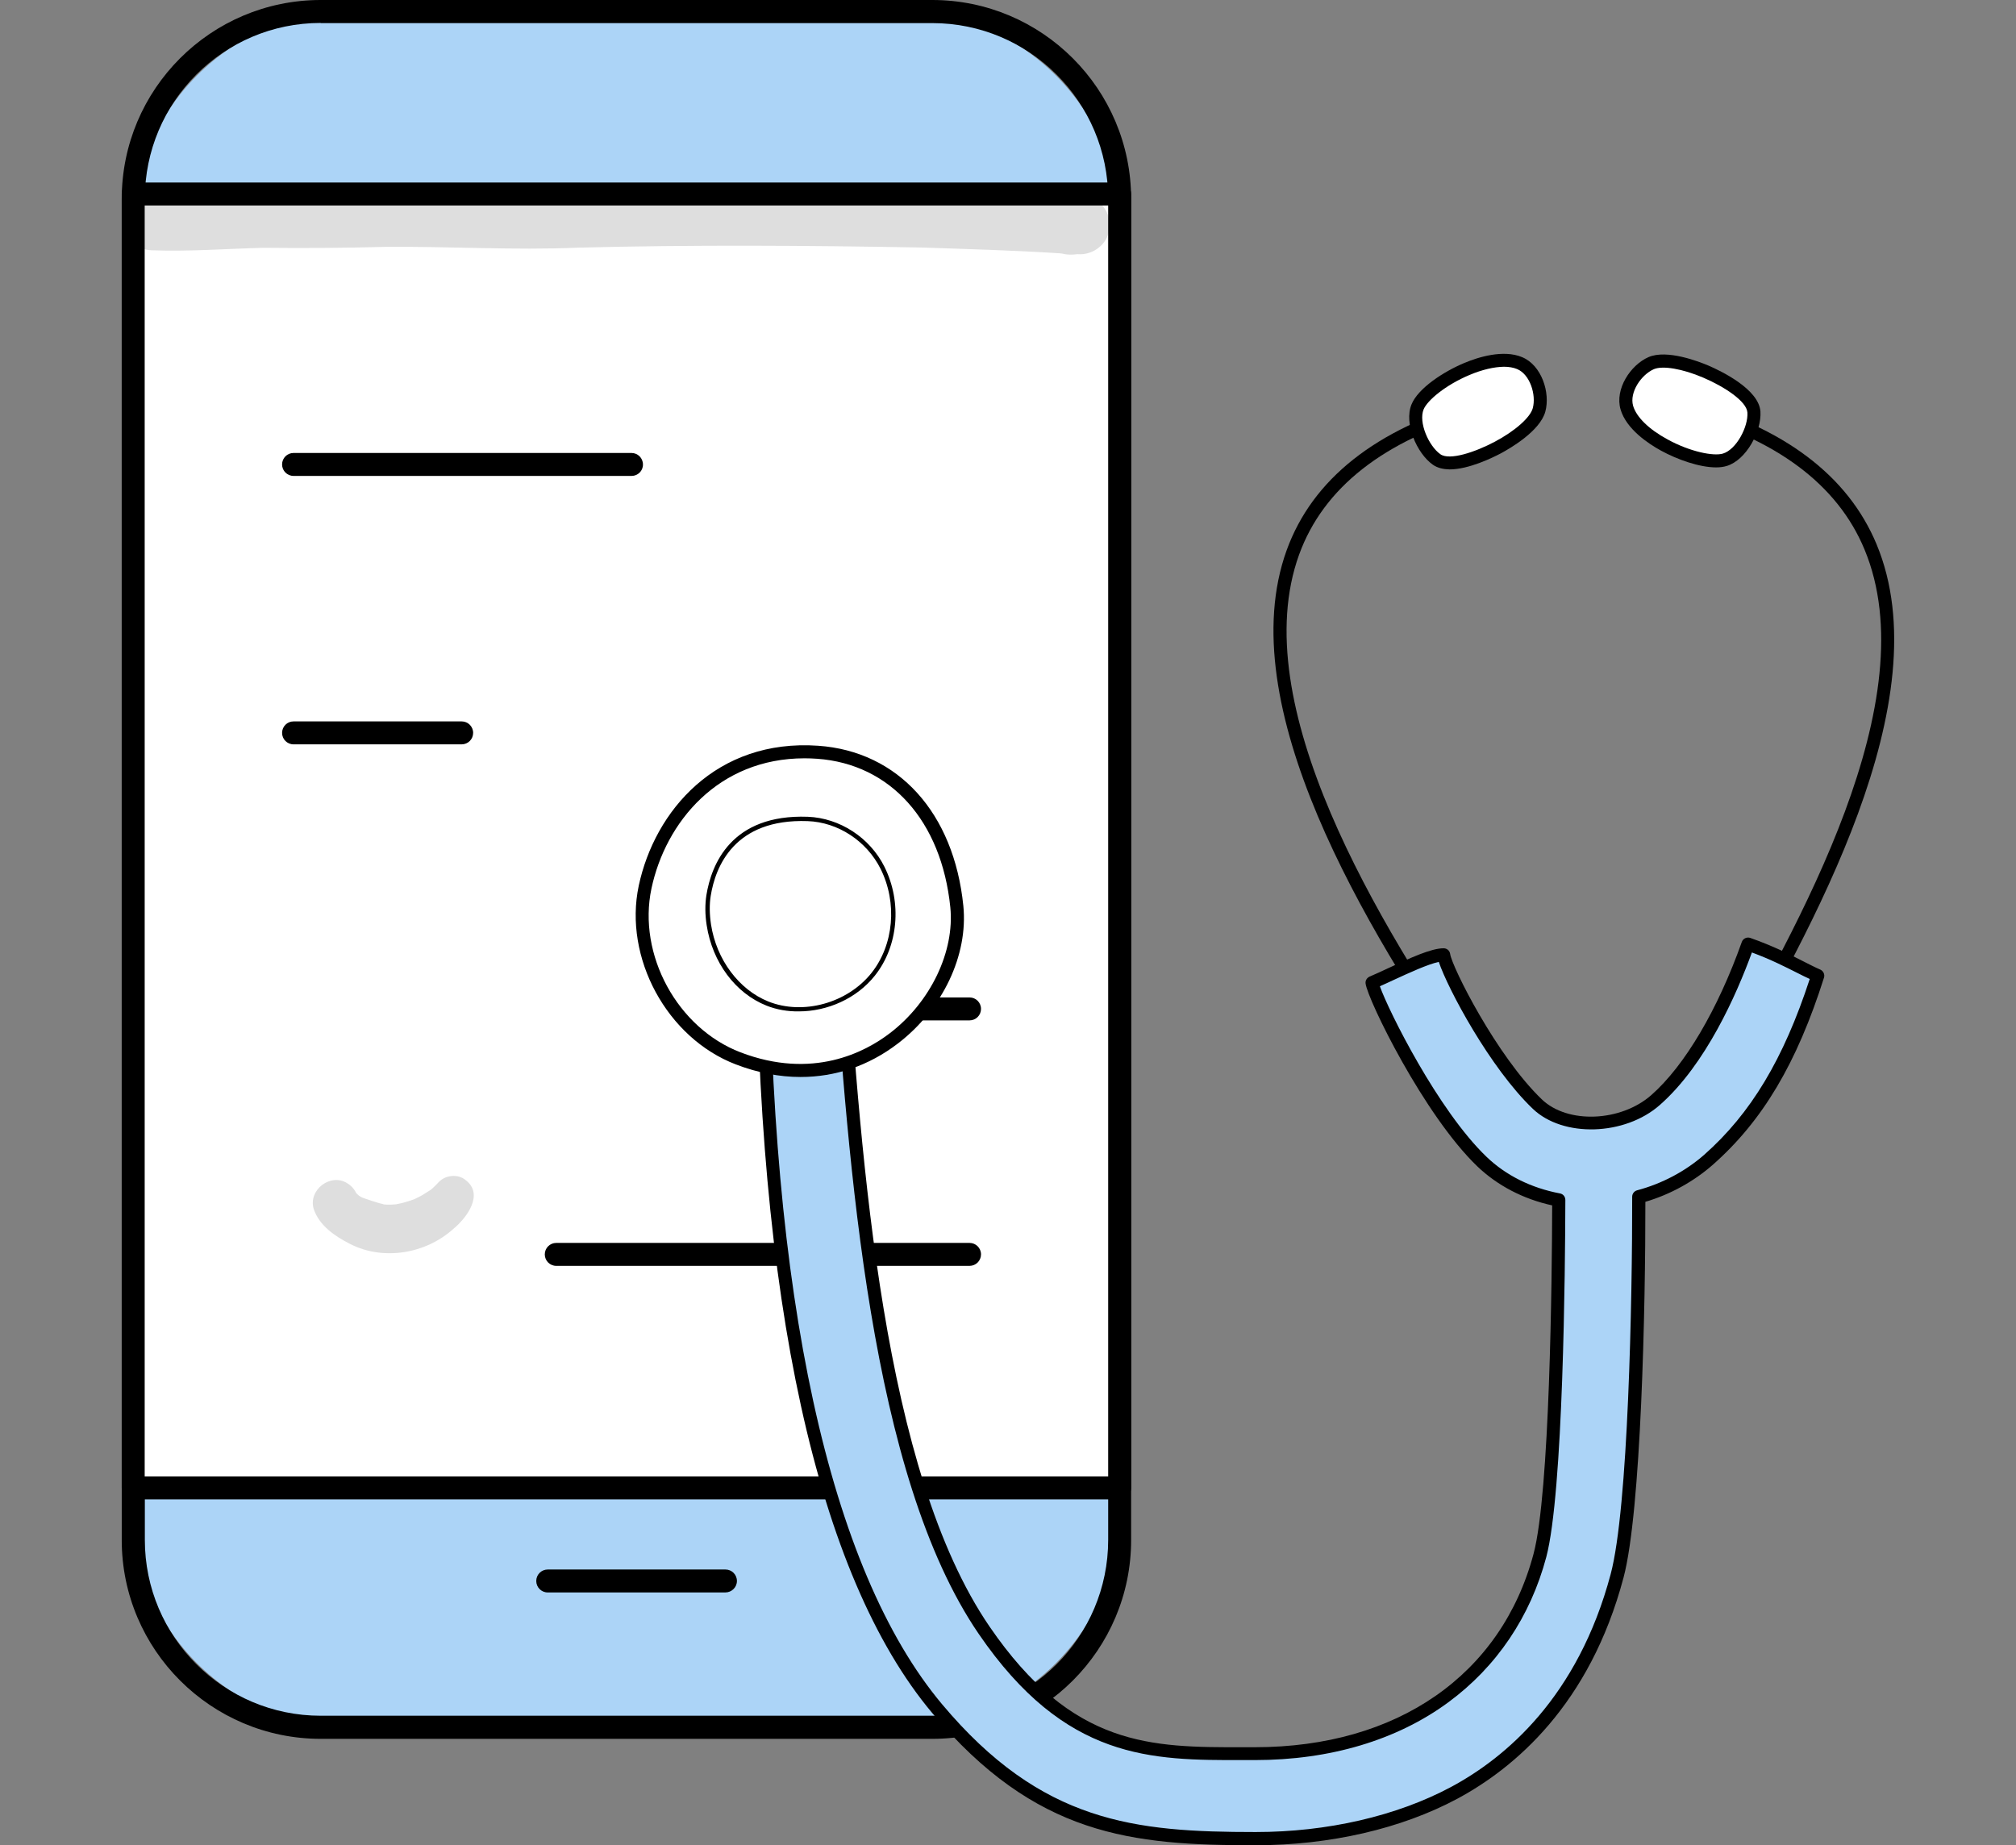 <svg xmlns="http://www.w3.org/2000/svg" xmlns:xlink="http://www.w3.org/1999/xlink" version="1.1" id="Layer_1" x="0px" y="0px" viewBox="0 0 130 119" style="enable-background:new 0 0 130 119;" xml:space="preserve">
  <rect x="0" y="0" width="130" height="119" fill="#808080" stroke="none"/>
  <style type="text/css">
    .st0{fill:#FFFFFF;}
    .st1{fill:#ACD4F7;}
    .st2{opacity:0.129;}
    .st3{fill:#ACD4F7;stroke:#000000;stroke-width:2;stroke-miterlimit:10;}
  </style>
  <g>
    <g>
      <g>
        <g>
          <path class="st1" d="M8.59,97.33V14.8c0-7.77,6.3-14.06,14.06-14.06h35.49c7.77,0,14.06,6.3,14.06,14.06v82.52      c0,7.77-6.3,14.06-14.06,14.06H22.66C14.89,111.39,8.59,105.09,8.59,97.33z"/>
          <path d="M60.12,112.13H20.68c-7.07,0-12.83-5.75-12.83-12.82V12.83C7.85,5.75,13.6,0,20.68,0h39.44      c7.07,0,12.82,5.75,12.82,12.83v86.48C72.94,106.38,67.19,112.13,60.12,112.13z M20.68,1.48c-6.26,0-11.34,5.09-11.34,11.34      v86.48c0,6.26,5.09,11.34,11.34,11.34h39.44c6.26,0,11.34-5.09,11.34-11.34V12.83c0-6.26-5.09-11.34-11.34-11.34H20.68z"/>
        </g>
        <g>
          <rect x="8.59" y="12.51" class="st0" width="63.61" height="83.44"/>
          <path d="M72.2,96.69H8.59c-0.41,0-0.74-0.33-0.74-0.74V12.51c0-0.41,0.33-0.74,0.74-0.74H72.2c0.41,0,0.74,0.33,0.74,0.74v83.44      C72.94,96.36,72.61,96.69,72.2,96.69z M9.33,95.21h62.13V13.25H9.33V95.21z"/>
        </g>
        <g>
          <path d="M46.77,102.69H35.32c-0.41,0-0.74-0.33-0.74-0.74s0.33-0.74,0.74-0.74h11.46c0.41,0,0.74,0.33,0.74,0.74      S47.18,102.69,46.77,102.69z"/>
        </g>
      </g>
      <g>
        <path d="M40.73,30.69H18.93c-0.41,0-0.74-0.33-0.74-0.74c0-0.41,0.33-0.74,0.74-0.74h21.79c0.41,0,0.74,0.33,0.74,0.74     C41.47,30.36,41.13,30.69,40.73,30.69z"/>
      </g>
      <g>
        <path d="M29.77,48H18.93c-0.41,0-0.74-0.33-0.74-0.74c0-0.41,0.33-0.74,0.74-0.74h10.84c0.41,0,0.74,0.33,0.74,0.74     C30.51,47.67,30.18,48,29.77,48z"/>
      </g>
      <g>
        <path d="M62.52,65.8H44.06c-0.41,0-0.74-0.33-0.74-0.74c0-0.41,0.33-0.74,0.74-0.74h18.46c0.41,0,0.74,0.33,0.74,0.74     C63.26,65.47,62.93,65.8,62.52,65.8z"/>
      </g>
      <g>
        <path d="M62.52,81.63H35.87c-0.41,0-0.74-0.33-0.74-0.74c0-0.41,0.33-0.74,0.74-0.74h26.65c0.41,0,0.74,0.33,0.74,0.74     C63.26,81.3,62.93,81.63,62.52,81.63z"/>
      </g>
      <g class="st2">
        <path d="M69.11,12.57c-0.65,0.14-2.38,0.06-5.21-0.06c-6.04-0.11-12.09-0.25-18.14-0.24c-5.91-0.18-11.81,0.32-17.72,0.19     c-3.7,0.01-7.41,0.15-11.11,0.16c-2.38,0.12-4.75,0.35-7.14,0.31c-2.09,0.04-2.13,3.15,0,3.21c2.4,0.09,4.8-0.1,7.2-0.16     c2.61,0.03,5.22,0.01,7.83-0.06c4.16-0.04,8.31,0.23,12.47,0.05c7.36-0.19,14.73-0.14,22.09-0.01c2.96,0.1,5.92,0.18,8.88,0.37     c0.01,0,0.02,0,0.04,0c0.06,0.01,0.14,0.02,0.23,0.03c0.31,0.08,0.63,0.07,0.95,0.03c0.89,0.08,1.79-0.51,2.01-1.39     C71.86,13.51,70.54,12.33,69.11,12.57z"/>
      </g>
      <g class="st2">
        <path d="M30.04,76.11c-0.48-0.42-1.29-0.35-1.73,0.1c-0.16,0.18-0.33,0.34-0.51,0.5c-0.11,0.07-0.29,0.19-0.41,0.26     c-0.15,0.11-0.49,0.27-0.65,0.35c-0.18,0.07-0.36,0.13-0.54,0.18c-0.17,0.06-0.49,0.13-0.66,0.16c-0.2,0.02-0.4,0.03-0.6,0.02     c-0.07,0-0.12-0.01-0.16-0.01c-0.41-0.09-1.11-0.33-1.39-0.43c-0.05-0.02-0.09-0.04-0.14-0.07c-0.05-0.03-0.09-0.06-0.12-0.08     c-0.05-0.05-0.11-0.1-0.16-0.15c-0.13-0.27-0.33-0.49-0.58-0.64c-1.08-0.68-2.53,0.44-2.16,1.66c0.35,1.07,1.37,1.76,2.33,2.25     c2.16,1.11,4.89,0.64,6.67-0.96C30.1,78.53,31.22,77.03,30.04,76.11z"/>
      </g>
    </g>
    <g>
      <g>
        <g>
          <g>
            <path d="M110.54,70.49c0.15,0,0.29-0.08,0.37-0.21l0.41-0.72c5.53-9.71,13.88-24.38,9.69-34.46       c-1.85-4.44-5.99-7.56-12.33-9.28c-0.23-0.06-0.46,0.07-0.52,0.3c-0.06,0.22,0.07,0.46,0.3,0.52       c6.07,1.65,10.03,4.6,11.77,8.79c4.04,9.7-4.2,24.16-9.64,33.72l-0.41,0.72c-0.12,0.2-0.04,0.46,0.16,0.57       C110.4,70.47,110.47,70.49,110.54,70.49z"/>
          </g>
        </g>
        <g>
          <path class="st0" d="M110.01,23.97c1.01,0.44,3.01,1.5,3.08,2.6c0.07,1.1-0.82,2.76-1.88,3.08c-1.49,0.44-5.72-1.3-6.32-3.37      c-0.31-1.07,0.54-2.42,1.57-2.87C107.28,23.06,108.85,23.47,110.01,23.97z"/>
          <path d="M107.11,29.06c-0.82-0.45-2.24-1.39-2.61-2.66c-0.38-1.31,0.64-2.86,1.8-3.37c1.19-0.52,3.27,0.29,3.88,0.55l0,0      c0.76,0.33,3.24,1.5,3.34,2.96c0.08,1.26-0.91,3.13-2.18,3.51c-0.2,0.06-0.43,0.09-0.68,0.09      C109.58,30.14,108.15,29.63,107.11,29.06z M109.85,24.36c-1.35-0.58-2.64-0.8-3.21-0.55c-0.81,0.36-1.58,1.49-1.33,2.36      c0.21,0.72,1.01,1.51,2.21,2.16c1.47,0.81,2.98,1.1,3.58,0.92c0.87-0.26,1.64-1.73,1.58-2.65      C112.63,25.87,111.18,24.93,109.85,24.36L109.85,24.36z"/>
        </g>
      </g>
      <g>
        <g>
          <g>
            <path d="M95.12,69.83c0.08,0,0.17-0.02,0.24-0.07c0.19-0.13,0.24-0.39,0.11-0.59c-6.69-9.73-15.18-23.78-11.7-33.4       c1.56-4.31,5.46-7.38,11.59-9.11c0.22-0.06,0.35-0.3,0.29-0.52c-0.06-0.22-0.3-0.35-0.52-0.29c-6.41,1.81-10.5,5.05-12.16,9.63       c-3.61,9.98,5,24.28,11.8,34.16C94.85,69.77,94.98,69.83,95.12,69.83z"/>
          </g>
        </g>
        <g>
          <path class="st0" d="M96.6,28.85c-0.97,0.52-3.05,1.41-3.96,0.78c-0.9-0.63-1.64-2.37-1.23-3.39C92,24.8,96,22.59,97.99,23.41      c1.03,0.43,1.55,1.93,1.26,3.01C99.02,27.29,97.72,28.25,96.6,28.85z"/>
          <path d="M92.4,29.97c-1.04-0.73-1.88-2.67-1.38-3.89c0.42-1.04,2.07-2.12,3.42-2.68c0.86-0.36,2.49-0.88,3.71-0.37      c1.26,0.52,1.83,2.29,1.5,3.51c-0.34,1.26-2.27,2.37-2.86,2.69c-0.55,0.29-2.08,1.04-3.32,1.04      C93.07,30.26,92.7,30.18,92.4,29.97z M94.76,24.18c-1.55,0.65-2.72,1.64-2.96,2.22c-0.34,0.84,0.33,2.36,1.08,2.89      c0.59,0.42,2.24-0.13,3.52-0.81c0,0,0,0,0,0c1.3-0.69,2.28-1.56,2.44-2.16c0.23-0.85-0.17-2.17-1.01-2.52      c-0.24-0.1-0.53-0.15-0.85-0.15C96.35,23.66,95.59,23.83,94.76,24.18z"/>
        </g>
      </g>
      <g>
        <g>
          <path class="st1" d="M49.18,58.75c0-1.42,4.79-0.52,4.88,0.9c1.03,14.81,2.29,35.11,9.39,45.49c5.7,8.33,11.2,7.96,17.46,7.96      c10.05,0,16.43-5.47,18.38-12.78c1.08-4.07,1.21-18.51,1.22-22.93c-1.86-0.35-3.59-1.17-4.95-2.47      c-3.42-3.28-6.95-10.61-7.09-11.54c1.47-0.63,3.64-1.8,4.61-1.8c0.15,1.05,3.14,6.84,6.04,9.62c1.81,1.73,5.52,1.61,7.63-0.26      c2.61-2.31,4.67-6.42,5.96-10.06c2.11,0.75,3.27,1.47,4.5,2.04c-1.71,5.38-3.83,9.04-7.04,11.88c-1.31,1.15-2.86,1.95-4.5,2.39      c0.01,4.96-0.17,19.82-1.4,24.46c-2.14,8.06-6.9,12.05-10.5,13.98c-3.38,1.81-7.82,2.95-12.79,2.95      c-8.35,0-14.22-0.85-20.55-8.39C53.62,102.07,49.18,85.27,49.18,58.75z"/>
          <path d="M60.11,110.46c-7.43-8.85-11.35-26.73-11.35-51.71c0-0.32,0.16-1.08,1.65-1.13c1.57-0.05,3.99,0.72,4.08,2l0.07,0.99      c1,14.44,2.37,34.23,9.25,44.28c5.34,7.8,10.44,7.79,16.34,7.78l0.77,0c9.18,0,15.89-4.66,17.97-12.47      c1.05-3.94,1.19-17.77,1.2-22.47c-1.87-0.41-3.53-1.28-4.82-2.51c-3.44-3.3-7.06-10.71-7.21-11.79      c-0.03-0.19,0.08-0.37,0.25-0.45c0.38-0.16,0.81-0.36,1.26-0.57c1.33-0.62,2.71-1.26,3.52-1.26c0.21,0,0.39,0.15,0.42,0.36      c0.12,0.85,3,6.59,5.91,9.38c1.66,1.6,5.09,1.46,7.06-0.27c2.17-1.91,4.29-5.52,5.84-9.88c0.08-0.22,0.32-0.33,0.54-0.26      c1.5,0.53,2.52,1.05,3.42,1.51c0.38,0.19,0.74,0.38,1.11,0.54c0.19,0.09,0.29,0.31,0.23,0.51c-1.75,5.52-3.96,9.24-7.17,12.07      c-1.23,1.08-2.73,1.91-4.35,2.39c0.01,6.71-0.27,19.97-1.41,24.24c-2.18,8.2-7.03,12.27-10.71,14.25c-3.62,1.94-8.23,3-12.99,3      C72.96,119,66.77,118.39,60.11,110.46z M115.9,62.74c-0.8-0.4-1.69-0.86-2.93-1.32c-0.99,2.71-2.97,7.22-5.93,9.83      c-2.26,2-6.25,2.12-8.2,0.25c-2.76-2.64-5.48-7.74-6.06-9.47c-0.71,0.15-1.88,0.69-2.86,1.14c-0.33,0.15-0.64,0.3-0.94,0.43      c0.57,1.61,3.76,8.01,6.88,11c1.25,1.2,2.88,2.01,4.74,2.36c0.2,0.04,0.34,0.21,0.34,0.42c-0.01,4.36-0.13,18.89-1.23,23.03      c-1.02,3.84-3.2,7.07-6.31,9.36c-3.31,2.44-7.63,3.73-12.48,3.73l-0.77,0c-5.89,0.01-11.45,0.03-17.04-8.14      c-7.01-10.25-8.39-30.16-9.4-44.7l-0.07-0.99c-0.04-0.52-1.76-1.27-3.21-1.22c-0.48,0.02-0.83,0.14-0.83,0.29      c0,24.78,3.86,42.47,11.15,51.16c6.42,7.65,12.43,8.24,20.22,8.24c4.62,0,9.09-1.03,12.59-2.9c3.53-1.89,8.19-5.81,10.3-13.72      c1.14-4.26,1.4-17.79,1.39-24.35c0-0.19,0.13-0.36,0.31-0.41c1.62-0.43,3.12-1.23,4.33-2.29c3.01-2.66,5.12-6.17,6.81-11.34      C116.44,63.01,116.17,62.88,115.9,62.74z"/>
        </g>
      </g>
      <g>
        <g>
          <path class="st0" d="M52.73,48.51c4.78,0.33,8.37,3.97,8.97,9.94c0.59,5.76-5.85,12.96-14.11,9.8c-4.26-1.63-6.95-6.59-6-11.05      C42.55,52.74,46.26,48.06,52.73,48.51z"/>
          <path d="M47.45,68.64c-4.44-1.7-7.25-6.88-6.26-11.53c1.03-4.82,5-9.48,11.57-9.02l0,0c5.16,0.36,8.75,4.32,9.36,10.32      c0.32,3.18-1.33,6.67-4.22,8.88c-1.88,1.44-4.02,2.16-6.28,2.16C50.26,69.45,48.86,69.18,47.45,68.64z M42.01,57.29      c-0.91,4.27,1.67,9.01,5.74,10.57c4.65,1.78,8.04-0.01,9.64-1.24c2.62-2,4.18-5.27,3.89-8.12c-0.57-5.57-3.86-9.23-8.58-9.57      c-0.28-0.02-0.55-0.03-0.82-0.03C46.31,48.9,42.92,53.02,42.01,57.29z M52.73,48.51L52.73,48.51L52.73,48.51z"/>
        </g>
        <g>
          <path d="M49.43,64.85c-2.01-0.8-3.49-2.79-3.86-5.18c-0.11-0.7-0.11-1.35-0.02-1.94c0.32-1.97,1.59-5.24,6.54-5.06      c2.06,0.08,4,1.34,4.94,3.22c1.15,2.3,0.9,5.13-0.62,7.03c-1.17,1.47-3.05,2.3-4.9,2.3C50.79,65.23,50.09,65.11,49.43,64.85z       M52.08,52.95c-4.74-0.17-5.95,2.95-6.25,4.82c-0.09,0.56-0.08,1.19,0.02,1.85c0.35,2.26,1.8,4.2,3.69,4.96      c2.24,0.9,5.1,0.11,6.65-1.83c1.45-1.82,1.69-4.53,0.59-6.73C55.88,54.23,54.04,53.02,52.08,52.95L52.08,52.95z M52.08,52.81      L52.08,52.81L52.08,52.81z"/>
        </g>
      </g>
    </g>
  </g>
  </svg>